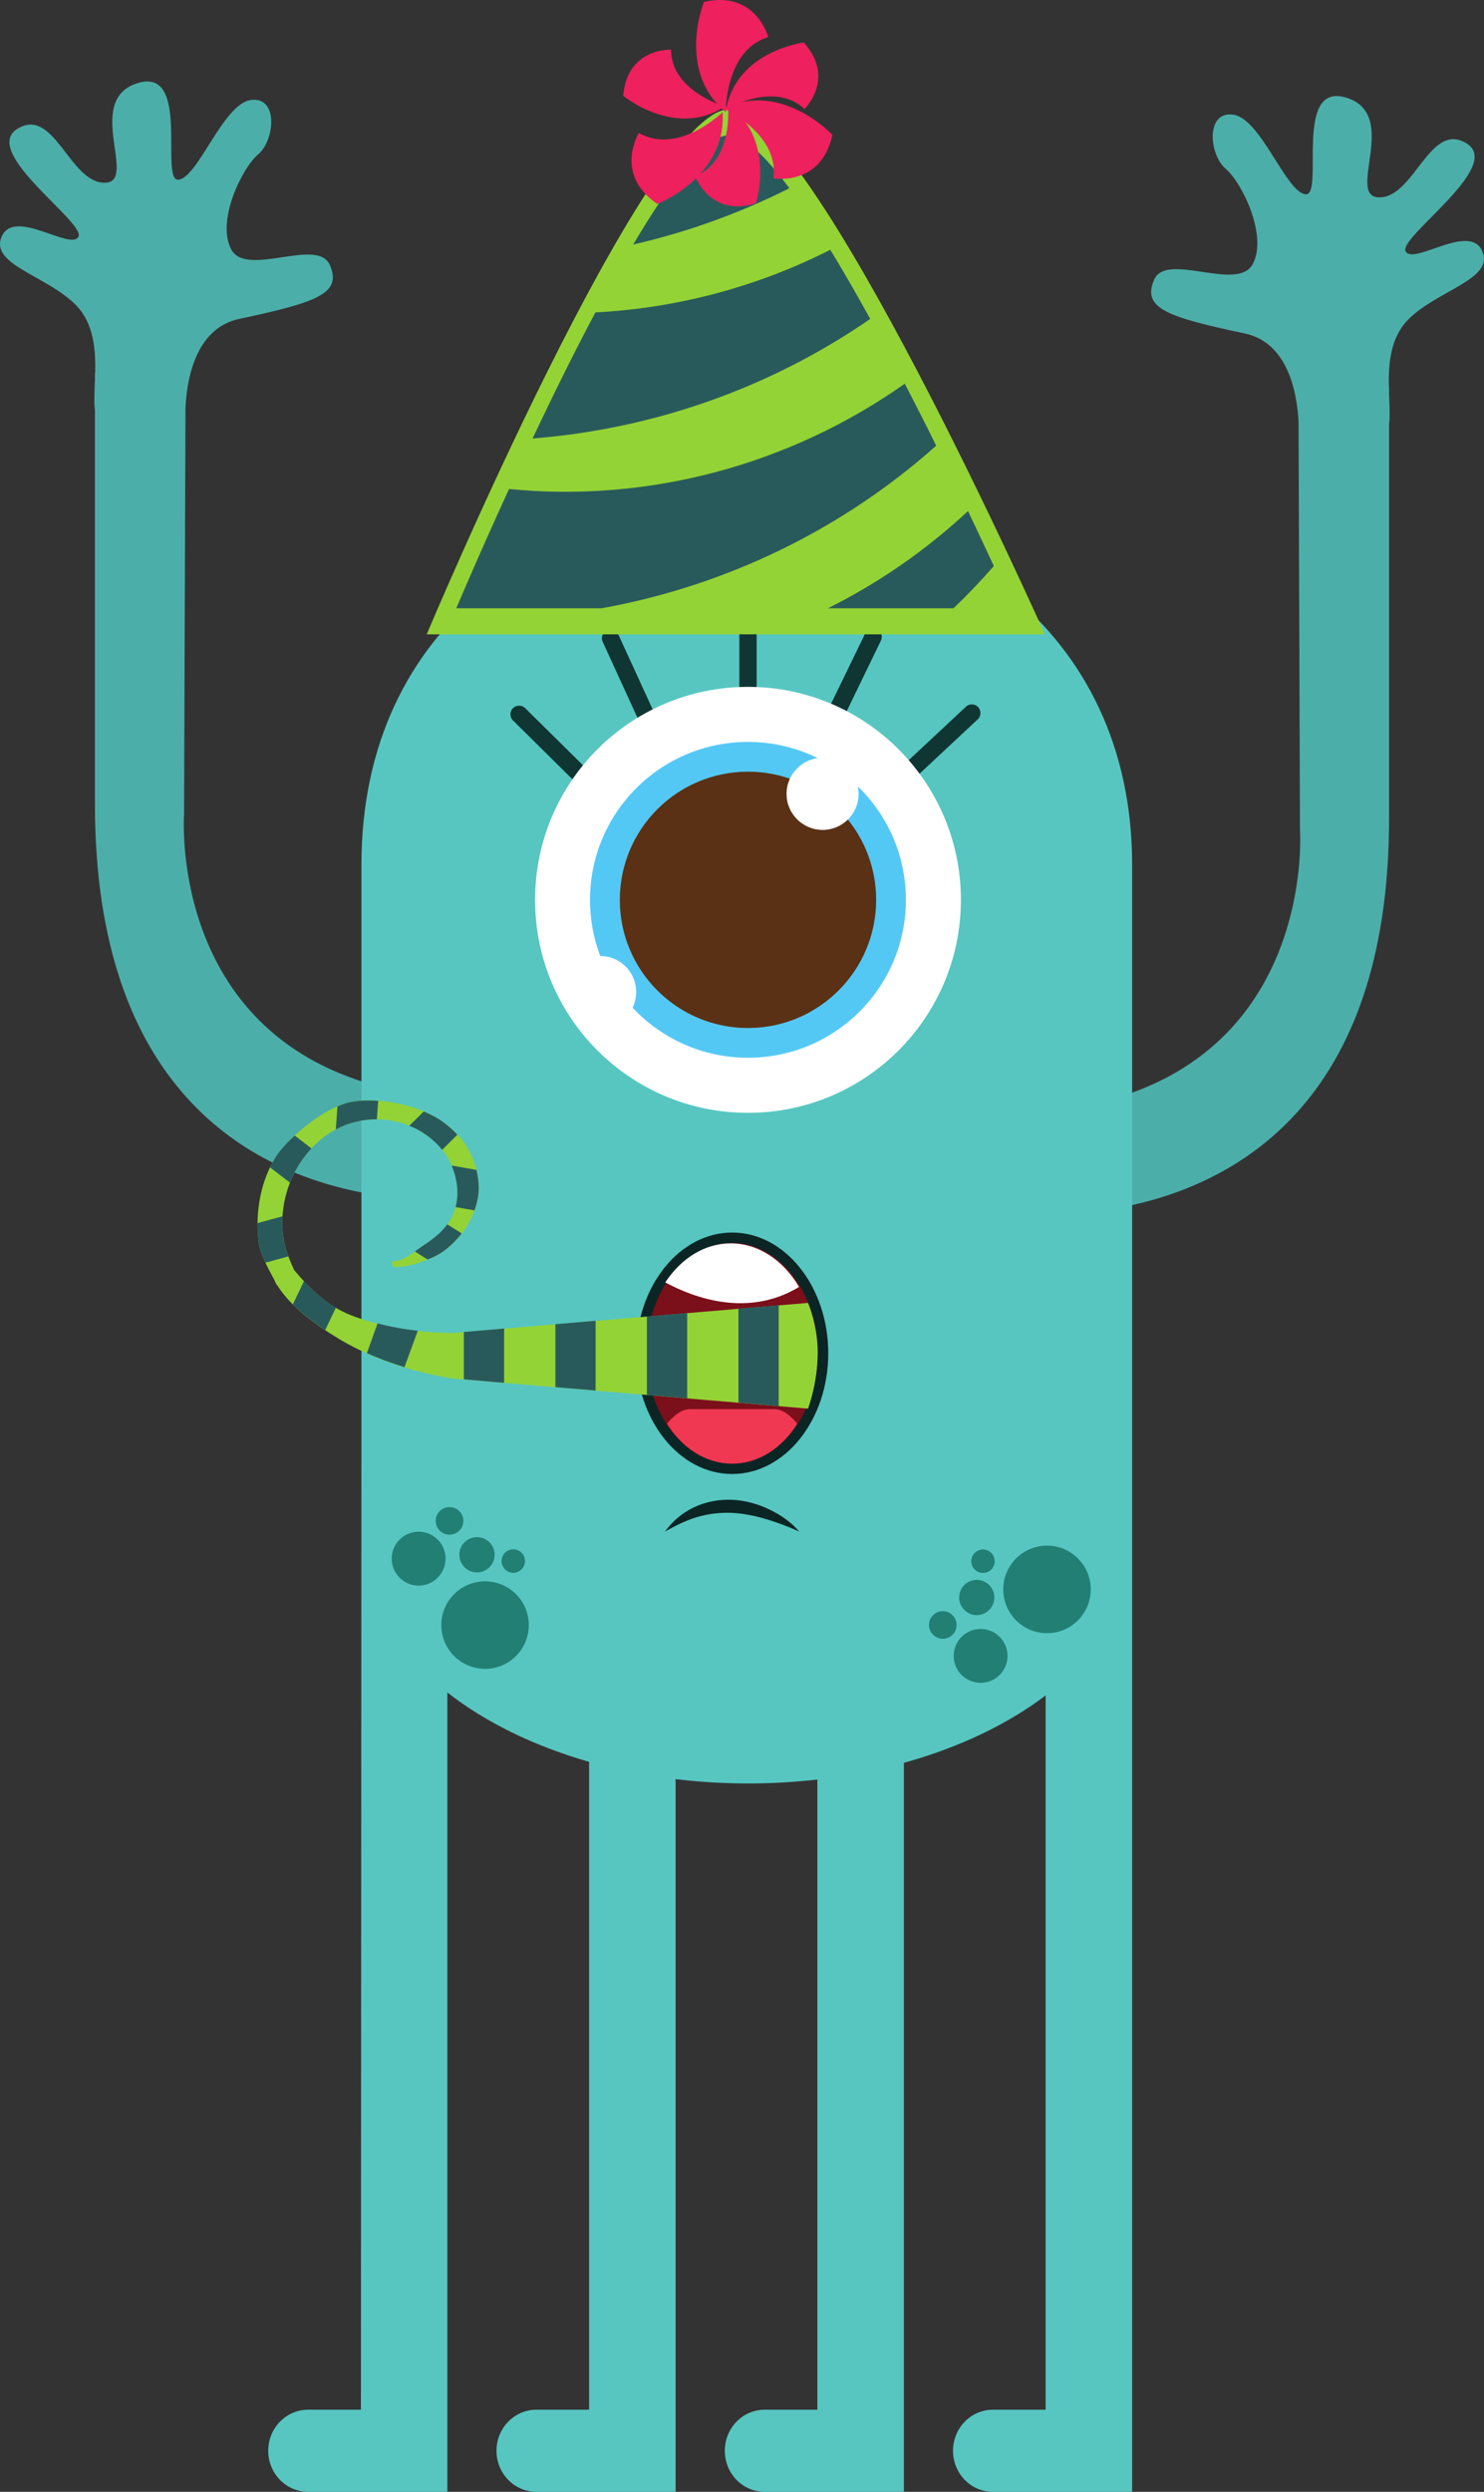 <?xml version="1.0" encoding="UTF-8" standalone="no"?>
<!-- Created with Inkscape (http://www.inkscape.org/) -->

<svg
   xmlns:dc="http://purl.org/dc/elements/1.1/"
   xmlns:cc="http://creativecommons.org/ns#"
   xmlns:rdf="http://www.w3.org/1999/02/22-rdf-syntax-ns#"
   xmlns:svg="http://www.w3.org/2000/svg"
   xmlns="http://www.w3.org/2000/svg"
   xmlns:sodipodi="http://sodipodi.sourceforge.net/DTD/sodipodi-0.dtd"
   xmlns:inkscape="http://www.inkscape.org/namespaces/inkscape"
   width="79.699mm"
   height="133.791mm"
   viewBox="0 0 79.699 133.791"
   version="1.1"
   id="svg5335"
   inkscape:version="0.92.2 5c3e80d, 2017-08-06"
   sodipodi:docname="monster11.svg">
  <rect x="0" y="0" width="79.699" height="133.791" fill="#333333" stroke="none"/>
  <defs
     id="defs5329" />
  <sodipodi:namedview
     id="base"
     pagecolor="#ffffff"
     bordercolor="#666666"
     borderopacity="1.0"
     inkscape:pageopacity="0.0"
     inkscape:pageshadow="2"
     inkscape:zoom="0.35"
     inkscape:cx="193.46792"
     inkscape:cy="272.83316"
     inkscape:document-units="mm"
     inkscape:current-layer="layer1"
     showgrid="false"
     inkscape:window-width="605"
     inkscape:window-height="429"
     inkscape:window-x="2894"
     inkscape:window-y="238"
     inkscape:window-maximized="0" />
  <g
     inkscape:label="Calque 1"
     inkscape:groupmode="layer"
     id="layer1"
     transform="translate(-54.645,-87.23)">
    <path
       d="m 121.501,105.136 c 2.371,0.504 2.812,3.306 2.882,4.745 l 0.004,0.864 v 0.004 l 0.074,21.015 c 0,0 0.808,11.113 -9.726,14.372 v 5.944 c 6.17,-1.154 14.51,-5.542 14.51,-20.895 v -21.163 c 0.06,-0.43 0.021,-1.005 0,-1.647 v -0.356 h -0.011 c -0.025,-1.242 0.074,-2.639 1.027,-3.619 1.556,-1.591 4.671,-2.17 3.986,-3.697 -0.684,-1.524 -3.676,0.776 -4.11,0.028 -0.434,-0.744 5.26,-4.544 3.284,-5.793 -1.976,-1.242 -2.801,2.865 -4.678,2.889 -1.88,0.025 1.136,-4.427 -1.774,-5.348 -2.91,-0.921 -1.168,5.32 -2.219,5.182 -1.058,-0.138 -2.395,-4.082 -3.884,-4.276 -1.492,-0.198 -1.281,2.166 -0.395,2.907 0.882,0.748 2.275,3.623 1.446,5.129 -0.829,1.503 -4.639,-0.699 -5.292,0.833 -0.656,1.528 0.691,1.993 4.875,2.882"
       style="fill:#4caea9;fill-opacity:1;fill-rule:nonzero;stroke:none;stroke-width:0.035"
       id="path1990"
       inkscape:connector-curvature="0" />
    <path
       d="m 67.49,104.353 c -2.371,0.508 -2.812,3.302 -2.882,4.741 l -0.004,0.868 v 0.004 l -0.074,21.015 c 0,0 -0.808,11.109 9.726,14.369 v 5.944 c -6.17,-1.15 -14.513,-5.539 -14.513,-20.895 v -21.156 c -0.056,-0.434 -0.021,-1.016 0,-1.655 v -0.356 h 0.014 c 0.025,-1.242 -0.074,-2.639 -1.03,-3.616 -1.556,-1.591 -4.667,-2.173 -3.986,-3.697 0.688,-1.528 3.679,0.776 4.113,0.028 0.434,-0.748 -5.26,-4.547 -3.288,-5.793 1.976,-1.242 2.801,2.865 4.681,2.889 1.877,0.021 -1.139,-4.427 1.774,-5.345 2.91,-0.924 1.168,5.316 2.219,5.179 1.055,-0.134 2.392,-4.082 3.884,-4.279 1.492,-0.194 1.274,2.17 0.395,2.91 -0.882,0.744 -2.279,3.619 -1.446,5.126 0.829,1.51 4.639,-0.695 5.292,0.833 0.653,1.528 -0.691,1.993 -4.875,2.886"
       style="fill:#4caea9;fill-opacity:1;fill-rule:nonzero;stroke:none;stroke-width:0.035"
       id="path1992"
       inkscape:connector-curvature="0" />
    <path
       d="m 115.447,133.662 c 0,-25.587 -41.391,-26.137 -41.391,0 v 31.178 l -0.028,51.77 h -2.833 c -1.182,0 -2.145,0.988 -2.145,2.205 0,1.221 0.963,2.205 2.145,2.205 h 2.833 2.501 2.141 V 178.101 c 2.032,1.591 4.636,2.872 7.613,3.725 v 34.784 h -2.829 c -1.185,0 -2.145,0.988 -2.145,2.205 0,1.221 0.96,2.205 2.145,2.205 h 2.829 2.505 2.141 v -38.266 c 1.266,0.152 2.572,0.233 3.909,0.233 1.263,0 2.501,-0.074 3.704,-0.212 v 33.835 h -2.829 c -1.185,0 -2.141,0.988 -2.141,2.205 0,1.221 0.956,2.205 2.141,2.205 h 2.829 2.501 2.145 v -39.141 c 2.963,-0.822 5.567,-2.067 7.613,-3.619 v 38.35 h -2.829 c -1.185,0 -2.145,0.988 -2.145,2.205 0,1.221 0.96,2.205 2.145,2.205 h 2.829 2.501 2.145 v -87.358"
       style="fill:#57c6c1;fill-opacity:1;fill-rule:nonzero;stroke:none;stroke-width:0.035"
       id="path1994"
       inkscape:connector-curvature="0" />
    <path
       d="m 94.816,124.578 c -0.258,0 -0.466,-0.212 -0.466,-0.469 v -4.54 c 0,-0.258 0.208,-0.462 0.466,-0.462 0.254,0 0.466,0.205 0.466,0.462 v 4.54 c 0,0.258 -0.208,0.469 -0.466,0.469"
       style="fill:#0f3633;fill-opacity:1;fill-rule:nonzero;stroke:none;stroke-width:0.035"
       id="path1996"
       inkscape:connector-curvature="0" />
    <path
       d="m 99.554,125.979 c -0.067,0 -0.138,-0.018 -0.201,-0.046 -0.233,-0.113 -0.328,-0.392 -0.219,-0.624 l 1.983,-4.082 c 0.113,-0.236 0.388,-0.328 0.621,-0.222 0.233,0.116 0.328,0.392 0.215,0.624 l -1.979,4.085 c -0.081,0.169 -0.247,0.265 -0.42,0.265"
       style="fill:#0f3633;fill-opacity:1;fill-rule:nonzero;stroke:none;stroke-width:0.035"
       id="path1998"
       inkscape:connector-curvature="0" />
    <path
       d="m 103.519,129.079 c -0.123,0 -0.247,-0.053 -0.339,-0.148 -0.176,-0.191 -0.166,-0.483 0.021,-0.656 l 3.32,-3.101 c 0.187,-0.176 0.48,-0.166 0.656,0.021 0.173,0.187 0.166,0.483 -0.021,0.656 l -3.32,3.101 c -0.088,0.081 -0.205,0.127 -0.318,0.127"
       style="fill:#0f3633;fill-opacity:1;fill-rule:nonzero;stroke:none;stroke-width:0.035"
       id="path2000"
       inkscape:connector-curvature="0" />
    <path
       d="m 89.306,126.049 c -0.173,0 -0.342,-0.102 -0.423,-0.275 l -1.873,-4.089 c -0.106,-0.229 -0.004,-0.504 0.229,-0.614 0.233,-0.106 0.512,-0.004 0.617,0.233 l 1.873,4.085 c 0.109,0.233 0.004,0.504 -0.229,0.617 -0.064,0.025 -0.127,0.042 -0.194,0.042"
       style="fill:#0f3633;fill-opacity:1;fill-rule:nonzero;stroke:none;stroke-width:0.035"
       id="path2002"
       inkscape:connector-curvature="0" />
    <path
       d="m 85.662,129.15 c -0.12,0 -0.236,-0.046 -0.328,-0.134 l -3.14,-3.104 c -0.18,-0.176 -0.183,-0.473 -0.004,-0.656 0.183,-0.18 0.476,-0.183 0.66,-0.004 l 3.14,3.101 c 0.18,0.18 0.183,0.476 0,0.66 -0.088,0.088 -0.208,0.138 -0.328,0.138"
       style="fill:#0f3633;fill-opacity:1;fill-rule:nonzero;stroke:none;stroke-width:0.035"
       id="path2004"
       inkscape:connector-curvature="0" />
    <path
       d="m 106.25,135.546 c 0,6.315 -5.119,11.434 -11.434,11.434 -6.315,0 -11.434,-5.119 -11.434,-11.434 0,-6.315 5.119,-11.437 11.434,-11.437 6.315,0 11.434,5.122 11.434,11.437"
       style="fill:#ffffff;fill-opacity:1;fill-rule:nonzero;stroke:none;stroke-width:0.035"
       id="path2006"
       inkscape:connector-curvature="0" />
    <path
       d="m 103.297,135.546 c 0,4.681 -3.799,8.477 -8.481,8.477 -4.685,0 -8.484,-3.796 -8.484,-8.477 0,-4.685 3.799,-8.481 8.484,-8.481 4.681,0 8.481,3.796 8.481,8.481"
       style="fill:#54c8f4;fill-opacity:1;fill-rule:nonzero;stroke:none;stroke-width:0.035"
       id="path2008"
       inkscape:connector-curvature="0" />
    <path
       d="m 101.699,135.546 c 0,3.799 -3.083,6.879 -6.883,6.879 -3.803,0 -6.883,-3.08 -6.883,-6.879 0,-3.803 3.08,-6.883 6.883,-6.883 3.799,0 6.883,3.08 6.883,6.883"
       style="fill:#5a3114;fill-opacity:1;fill-rule:nonzero;stroke:none;stroke-width:0.035"
       id="path2010"
       inkscape:connector-curvature="0" />
    <path
       d="m 88.812,140.488 c 0,1.072 -0.864,1.937 -1.933,1.937 -1.069,0 -1.933,-0.864 -1.933,-1.937 0,-1.065 0.864,-1.93 1.933,-1.93 1.069,0 1.933,0.864 1.933,1.93"
       style="fill:#ffffff;fill-opacity:1;fill-rule:nonzero;stroke:none;stroke-width:0.035"
       id="path2012"
       inkscape:connector-curvature="0" />
    <path
       d="m 100.757,129.856 c 0,1.065 -0.864,1.933 -1.933,1.933 -1.069,0 -1.937,-0.868 -1.937,-1.933 0,-1.069 0.868,-1.94 1.937,-1.94 1.069,0 1.933,0.871 1.933,1.94"
       style="fill:#ffffff;fill-opacity:1;fill-rule:nonzero;stroke:none;stroke-width:0.035"
       id="path2014"
       inkscape:connector-curvature="0" />
    <path
       d="m 113.224,172.566 c 0,1.298 -1.051,2.353 -2.349,2.353 -1.298,0 -2.349,-1.055 -2.349,-2.353 0,-1.298 1.051,-2.349 2.349,-2.349 1.298,0 2.349,1.051 2.349,2.349"
       style="fill:#227f73;fill-opacity:1;fill-rule:nonzero;stroke:none;stroke-width:0.035"
       id="path2016"
       inkscape:connector-curvature="0" />
    <path
       d="m 108.755,176.137 c 0,0.801 -0.649,1.446 -1.446,1.446 -0.797,0 -1.446,-0.646 -1.446,-1.446 0,-0.801 0.649,-1.446 1.446,-1.446 0.797,0 1.446,0.646 1.446,1.446"
       style="fill:#227f73;fill-opacity:1;fill-rule:nonzero;stroke:none;stroke-width:0.035"
       id="path2018"
       inkscape:connector-curvature="0" />
    <path
       d="m 108.046,173 c 0,0.522 -0.423,0.949 -0.945,0.949 -0.522,0 -0.945,-0.427 -0.945,-0.949 0,-0.522 0.423,-0.945 0.945,-0.945 0.522,0 0.945,0.423 0.945,0.945"
       style="fill:#227f73;fill-opacity:1;fill-rule:nonzero;stroke:none;stroke-width:0.035"
       id="path2020"
       inkscape:connector-curvature="0" />
    <path
       d="m 106.021,174.478 c 0,0.406 -0.332,0.741 -0.741,0.741 -0.409,0 -0.744,-0.335 -0.744,-0.741 0,-0.413 0.335,-0.744 0.744,-0.744 0.409,0 0.741,0.332 0.741,0.744"
       style="fill:#227f73;fill-opacity:1;fill-rule:nonzero;stroke:none;stroke-width:0.035"
       id="path2022"
       inkscape:connector-curvature="0" />
    <path
       d="m 107.351,170.429 c 0.342,-0.049 0.66,0.194 0.709,0.533 0.049,0.349 -0.191,0.67 -0.536,0.716 -0.346,0.049 -0.66,-0.191 -0.709,-0.536 -0.049,-0.346 0.191,-0.663 0.536,-0.713"
       style="fill:#227f73;fill-opacity:1;fill-rule:nonzero;stroke:none;stroke-width:0.035"
       id="path2024"
       inkscape:connector-curvature="0" />
    <path
       d="m 80.695,176.832 c -1.298,0 -2.349,-1.051 -2.349,-2.349 0,-1.298 1.051,-2.349 2.349,-2.349 1.298,0 2.349,1.051 2.349,2.349 0,1.298 -1.051,2.349 -2.349,2.349"
       style="fill:#227f73;fill-opacity:1;fill-rule:nonzero;stroke:none;stroke-width:0.035"
       id="path2026"
       inkscape:connector-curvature="0" />
    <path
       d="m 77.128,172.365 c -0.801,0 -1.446,-0.653 -1.446,-1.45 0,-0.797 0.646,-1.446 1.446,-1.446 0.797,0 1.446,0.649 1.446,1.446 0,0.797 -0.649,1.45 -1.446,1.45"
       style="fill:#227f73;fill-opacity:1;fill-rule:nonzero;stroke:none;stroke-width:0.035"
       id="path2028"
       inkscape:connector-curvature="0" />
    <path
       d="m 80.264,171.656 c -0.526,0 -0.949,-0.427 -0.949,-0.953 0,-0.522 0.423,-0.942 0.949,-0.942 0.519,0 0.945,0.42 0.945,0.942 0,0.526 -0.427,0.953 -0.945,0.953"
       style="fill:#227f73;fill-opacity:1;fill-rule:nonzero;stroke:none;stroke-width:0.035"
       id="path2030"
       inkscape:connector-curvature="0" />
    <path
       d="m 78.786,169.628 c -0.409,0 -0.741,-0.328 -0.741,-0.741 0,-0.413 0.332,-0.741 0.741,-0.741 0.413,0 0.744,0.328 0.744,0.741 0,0.413 -0.332,0.741 -0.744,0.741"
       style="fill:#227f73;fill-opacity:1;fill-rule:nonzero;stroke:none;stroke-width:0.035"
       id="path2032"
       inkscape:connector-curvature="0" />
    <path
       d="m 82.836,170.958 c 0.046,0.346 -0.194,0.66 -0.54,0.713 -0.342,0.042 -0.66,-0.194 -0.709,-0.54 -0.049,-0.342 0.191,-0.663 0.536,-0.709 0.346,-0.049 0.663,0.191 0.713,0.536"
       style="fill:#227f73;fill-opacity:1;fill-rule:nonzero;stroke:none;stroke-width:0.035"
       id="path2034"
       inkscape:connector-curvature="0" />
    <path
       d="M 110.758,121.287 H 77.562 c 0,0 11.853,-28.187 16.235,-28.187 4.41,0 16.962,28.187 16.962,28.187"
       style="fill:#94d335;fill-opacity:1;fill-rule:nonzero;stroke:none;stroke-width:0.035"
       id="path2036"
       inkscape:connector-curvature="0" />
    <path
       d="m 106.634,114.669 c -2.29,2.131 -4.826,3.873 -7.525,5.221 h 6.745 c 0.751,-0.72 1.475,-1.478 2.166,-2.268 -0.381,-0.815 -0.85,-1.82 -1.386,-2.953"
       style="fill:#295a5b;fill-opacity:1;fill-rule:nonzero;stroke:none;stroke-width:0.035"
       id="path2038"
       inkscape:connector-curvature="0" />
    <path
       d="m 104.924,111.158 c -0.533,-1.079 -1.101,-2.198 -1.686,-3.327 -6.265,4.417 -13.832,6.385 -21.255,5.655 -1.683,3.669 -2.833,6.403 -2.833,6.403 h 7.811 c 6.668,-1.206 12.898,-4.212 17.963,-8.731"
       style="fill:#295a5b;fill-opacity:1;fill-rule:nonzero;stroke:none;stroke-width:0.035"
       id="path2040"
       inkscape:connector-curvature="0" />
    <path
       d="m 83.245,110.774 c 6.537,-0.515 12.799,-2.734 18.136,-6.421 -0.716,-1.298 -1.436,-2.554 -2.145,-3.711 -3.955,2.004 -8.259,3.136 -12.615,3.362 -1.178,2.215 -2.335,4.572 -3.376,6.77"
       style="fill:#295a5b;fill-opacity:1;fill-rule:nonzero;stroke:none;stroke-width:0.035"
       id="path2042"
       inkscape:connector-curvature="0" />
    <path
       d="m 97.039,97.337 c -1.295,-1.739 -2.438,-2.84 -3.263,-2.84 -1.231,0 -3.115,2.469 -5.126,5.863 2.914,-0.667 5.733,-1.686 8.389,-3.023"
       style="fill:#295a5b;fill-opacity:1;fill-rule:nonzero;stroke:none;stroke-width:0.035"
       id="path2044"
       inkscape:connector-curvature="0" />
    <path
       d="m 93.628,93.255 c 0,0 -0.071,-3.309 2.275,-4.036 0,0 -0.656,-2.512 -3.447,-1.891 0,0 -1.52,3.687 1.171,5.927"
       style="fill:#ee205d;fill-opacity:1;fill-rule:nonzero;stroke:none;stroke-width:0.035"
       id="path2046"
       inkscape:connector-curvature="0" />
    <path
       d="m 93.476,93.047 c 0,0 3.03,1.33 2.706,3.757 0,0 2.561,0.462 3.168,-2.332 0,0 -2.716,-2.925 -5.874,-1.425"
       style="fill:#ee205d;fill-opacity:1;fill-rule:nonzero;stroke:none;stroke-width:0.035"
       id="path2048"
       inkscape:connector-curvature="0" />
    <path
       d="m 93.451,93.255 c 0,0 -2.357,2.325 -4.494,1.115 0,0 -1.376,2.205 0.991,3.81 0,0 3.725,-1.432 3.503,-4.925"
       style="fill:#ee205d;fill-opacity:1;fill-rule:nonzero;stroke:none;stroke-width:0.035"
       id="path2050"
       inkscape:connector-curvature="0" />
    <path
       d="m 93.645,93.086 c 0,0 2.586,-1.528 4.205,-0.004 0,0 1.697,-1.64 -0.039,-3.57 0,0 -3.595,0.448 -4.166,3.574"
       style="fill:#ee205d;fill-opacity:1;fill-rule:nonzero;stroke:none;stroke-width:0.035"
       id="path2052"
       inkscape:connector-curvature="0" />
    <path
       d="m 93.744,92.874 c 0,0 0.307,2.988 -1.76,3.817 0,0 0.78,2.226 3.26,1.457 0,0 1.097,-3.447 -1.499,-5.274"
       style="fill:#ee205d;fill-opacity:1;fill-rule:nonzero;stroke:none;stroke-width:0.035"
       id="path2054"
       inkscape:connector-curvature="0" />
    <path
       d="m 93.571,92.948 c 0,0 -2.889,-0.826 -2.889,-3.052 0,0 -2.357,-0.109 -2.568,2.477 0,0 2.794,2.311 5.457,0.575"
       style="fill:#ee205d;fill-opacity:1;fill-rule:nonzero;stroke:none;stroke-width:0.035"
       id="path2056"
       inkscape:connector-curvature="0" />
    <path
       d="m 97.568,169.462 c -0.607,-0.272 -1.21,-0.504 -1.817,-0.677 -0.607,-0.183 -1.217,-0.3 -1.827,-0.328 -0.61,-0.021 -1.217,0.046 -1.813,0.219 -0.593,0.173 -1.168,0.455 -1.75,0.787 0.388,-0.55 0.924,-1.005 1.552,-1.302 0.628,-0.3 1.341,-0.434 2.043,-0.406 0.699,0.032 1.379,0.219 1.993,0.515 0.614,0.289 1.182,0.681 1.619,1.192"
       style="fill:#0b2524;fill-opacity:1;fill-rule:nonzero;stroke:none;stroke-width:0.035"
       id="path2058"
       inkscape:connector-curvature="0" />
    <path
       d="m 98.845,159.891 c 0,3.422 -2.184,6.202 -4.879,6.202 -2.695,0 -4.879,-2.78 -4.879,-6.202 0,-3.425 2.184,-6.202 4.879,-6.202 2.695,0 4.879,2.776 4.879,6.202"
       style="fill:#7b0f1a;fill-opacity:1;fill-rule:nonzero;stroke:none;stroke-width:0.035"
       id="path2060"
       inkscape:connector-curvature="0" />
    <path
       d="m 93.966,153.968 c -2.536,0 -4.597,2.656 -4.597,5.923 0,3.263 2.06,5.92 4.597,5.92 2.533,0 4.597,-2.656 4.597,-5.92 0,-3.267 -2.064,-5.923 -4.597,-5.923 z m 0,12.404 c -2.847,0 -5.161,-2.907 -5.161,-6.481 0,-3.574 2.314,-6.484 5.161,-6.484 2.847,0 5.161,2.91 5.161,6.484 0,3.574 -2.314,6.481 -5.161,6.481"
       style="fill:#0b2524;fill-opacity:1;fill-rule:nonzero;stroke:none;stroke-width:0.035"
       id="path2062"
       inkscape:connector-curvature="0" />
    <path
       d="m 90.375,156.085 c 1.517,0.818 4.431,1.912 7.183,0.243 -0.836,-1.418 -2.166,-2.339 -3.669,-2.339 -1.411,0 -2.674,0.815 -3.514,2.095"
       style="fill:#ffffff;fill-opacity:1;fill-rule:nonzero;stroke:none;stroke-width:0.035"
       id="path2064"
       inkscape:connector-curvature="0" />
    <path
       d="m 97.462,163.669 c -0.356,-0.43 -0.783,-0.78 -1.224,-0.78 h -2.163 -0.219 -2.163 c -0.441,0 -0.871,0.349 -1.228,0.78 0.822,1.312 2.081,2.148 3.5,2.148 1.418,0 2.678,-0.836 3.496,-2.148"
       style="fill:#f03852;fill-opacity:1;fill-rule:nonzero;stroke:none;stroke-width:0.035"
       id="path2066"
       inkscape:connector-curvature="0" />
    <path
       d="m 98.041,157.185 -16.76,1.418 -2.095,0.18 h -0.018 c 0.106,0.004 0.025,0.004 0.046,0.004 h -0.004 -0.021 l -0.056,0.004 -0.113,0.004 h -0.24 l -0.487,-0.011 c -0.328,-0.018 -0.66,-0.039 -0.984,-0.07 -1.316,-0.131 -2.625,-0.399 -3.852,-0.882 -1.203,-0.48 -2.173,-1.397 -3.013,-2.409 -0.25,-0.526 -0.508,-1.189 -0.586,-1.778 -0.173,-1.256 0.092,-2.572 0.73,-3.687 0.646,-1.118 1.637,-2.043 2.872,-2.413 1.221,-0.388 2.618,-0.258 3.739,0.406 0.554,0.328 1.065,0.769 1.411,1.309 0.356,0.54 0.557,1.175 0.593,1.827 0.081,1.302 -0.564,2.198 -1.679,2.917 -0.54,0.342 -1.196,0.984 -1.845,0.949 l 0.06,0.289 c 0.688,0.064 1.355,-0.183 2.004,-0.441 1.506,-0.593 2.642,-2.36 2.614,-3.828 -0.011,-0.734 -0.212,-1.475 -0.596,-2.106 -0.385,-0.646 -0.935,-1.157 -1.556,-1.556 -1.249,-0.801 -3.517,-1.249 -4.957,-0.854 -0.72,0.198 -1.573,0.744 -2.163,1.217 -0.589,0.473 -1.238,1.058 -1.64,1.69 -0.79,1.263 -1.083,2.882 -0.931,4.389 0.064,0.762 0.512,1.535 0.903,2.272 0,0.014 -0.007,0.025 -0.004,0.028 0.021,0.039 0.053,0.074 0.074,0.12 0.011,0.014 0.018,0.032 0.028,0.053 0.004,0 0.007,-0.004 0.007,-0.004 0.758,1.203 2.085,2.141 3.295,2.875 1.277,0.773 2.667,1.316 4.092,1.711 0.356,0.095 0.72,0.183 1.083,0.261 l 0.554,0.109 0.282,0.046 0.145,0.021 0.078,0.011 0.042,0.004 0.092,0.007 2.095,0.176 16.76,1.418 c 0,0 0.519,-1.337 0.519,-3.027 0,-1.471 -0.519,-2.649 -0.519,-2.649"
       style="fill:#94d335;fill-opacity:1;fill-rule:nonzero;stroke:none;stroke-width:0.035"
       id="path2068"
       inkscape:connector-curvature="0" />
    <path
       d="m 94.305,162.54 2.159,0.183 v -5.412 l -2.159,0.183 v 5.045"
       style="fill:#295a5b;fill-opacity:1;fill-rule:nonzero;stroke:none;stroke-width:0.035"
       id="path2070"
       inkscape:connector-curvature="0" />
    <path
       d="m 89.387,162.124 2.163,0.183 v -4.579 l -2.163,0.183 v 4.212"
       style="fill:#295a5b;fill-opacity:1;fill-rule:nonzero;stroke:none;stroke-width:0.035"
       id="path2072"
       inkscape:connector-curvature="0" />
    <path
       d="m 84.473,161.708 2.159,0.183 v -3.747 l -2.159,0.183 v 3.38"
       style="fill:#295a5b;fill-opacity:1;fill-rule:nonzero;stroke:none;stroke-width:0.035"
       id="path2074"
       inkscape:connector-curvature="0" />
    <path
       d="m 81.718,161.472 v -2.914 l -0.437,0.042 -1.725,0.145 v 2.544 l 1.725,0.152 0.437,0.032"
       style="fill:#295a5b;fill-opacity:1;fill-rule:nonzero;stroke:none;stroke-width:0.035"
       id="path2076"
       inkscape:connector-curvature="0" />
    <path
       d="m 74.348,159.881 c 0.656,0.296 1.333,0.543 2.021,0.755 l 0.713,-1.958 c -0.727,-0.078 -1.45,-0.208 -2.159,-0.392 l -0.575,1.595"
       style="fill:#295a5b;fill-opacity:1;fill-rule:nonzero;stroke:none;stroke-width:0.035"
       id="path2078"
       inkscape:connector-curvature="0" />
    <path
       d="m 70.972,156.014 -0.6,1.252 c 0.522,0.515 1.129,0.974 1.739,1.376 l 0.575,-1.206 c -0.635,-0.377 -1.203,-0.868 -1.714,-1.422"
       style="fill:#295a5b;fill-opacity:1;fill-rule:nonzero;stroke:none;stroke-width:0.035"
       id="path2080"
       inkscape:connector-curvature="0" />
    <path
       d="m 69.857,153.643 c -0.053,-0.367 -0.06,-0.737 -0.035,-1.108 l -1.341,0.363 c -0.004,0.289 0.004,0.575 0.032,0.854 0.035,0.423 0.191,0.85 0.388,1.274 l 1.235,-0.339 c -0.127,-0.346 -0.236,-0.709 -0.279,-1.044"
       style="fill:#295a5b;fill-opacity:1;fill-rule:nonzero;stroke:none;stroke-width:0.035"
       id="path2082"
       inkscape:connector-curvature="0" />
    <path
       d="m 69.145,149.907 1.072,0.822 c 0.106,-0.265 0.226,-0.526 0.37,-0.773 0.222,-0.388 0.487,-0.744 0.783,-1.065 l -0.896,-0.691 c -0.392,0.36 -0.769,0.748 -1.03,1.164 -0.109,0.173 -0.208,0.353 -0.3,0.543"
       style="fill:#295a5b;fill-opacity:1;fill-rule:nonzero;stroke:none;stroke-width:0.035"
       id="path2084"
       inkscape:connector-curvature="0" />
    <path
       d="m 73.248,146.457 c -0.155,0.046 -0.318,0.106 -0.48,0.176 l -0.088,1.238 c 0.247,-0.134 0.508,-0.247 0.78,-0.328 0.459,-0.145 0.942,-0.219 1.425,-0.215 l 0.071,-0.991 c -0.617,-0.046 -1.21,-0.018 -1.707,0.12"
       style="fill:#295a5b;fill-opacity:1;fill-rule:nonzero;stroke:none;stroke-width:0.035"
       id="path2086"
       inkscape:connector-curvature="0" />
    <path
       d="m 78.204,147.311 c -0.233,-0.148 -0.512,-0.282 -0.804,-0.402 l -0.773,0.766 c 0.194,0.078 0.388,0.166 0.572,0.275 0.452,0.265 0.864,0.61 1.192,1.02 l 0.818,-0.818 c -0.3,-0.321 -0.639,-0.603 -1.005,-0.84"
       style="fill:#295a5b;fill-opacity:1;fill-rule:nonzero;stroke:none;stroke-width:0.035"
       id="path2088"
       inkscape:connector-curvature="0" />
    <path
       d="m 79.202,151.086 c 0.021,0.346 -0.011,0.66 -0.088,0.953 l 1.012,0.18 c 0.152,-0.416 0.236,-0.843 0.229,-1.245 -0.004,-0.31 -0.049,-0.624 -0.123,-0.931 l -1.333,-0.233 c 0.173,0.402 0.279,0.836 0.303,1.277"
       style="fill:#295a5b;fill-opacity:1;fill-rule:nonzero;stroke:none;stroke-width:0.035"
       id="path2090"
       inkscape:connector-curvature="0" />
    <path
       d="m 77.523,154.003 c -0.187,0.12 -0.388,0.272 -0.6,0.42 l 0.684,0.43 c 0.046,-0.018 0.092,-0.035 0.134,-0.053 0.667,-0.261 1.249,-0.758 1.7,-1.348 l -0.776,-0.483 c -0.286,0.385 -0.67,0.727 -1.143,1.034"
       style="fill:#295a5b;fill-opacity:1;fill-rule:nonzero;stroke:none;stroke-width:0.035"
       id="path2092"
       inkscape:connector-curvature="0" />
  </g>
</svg>

